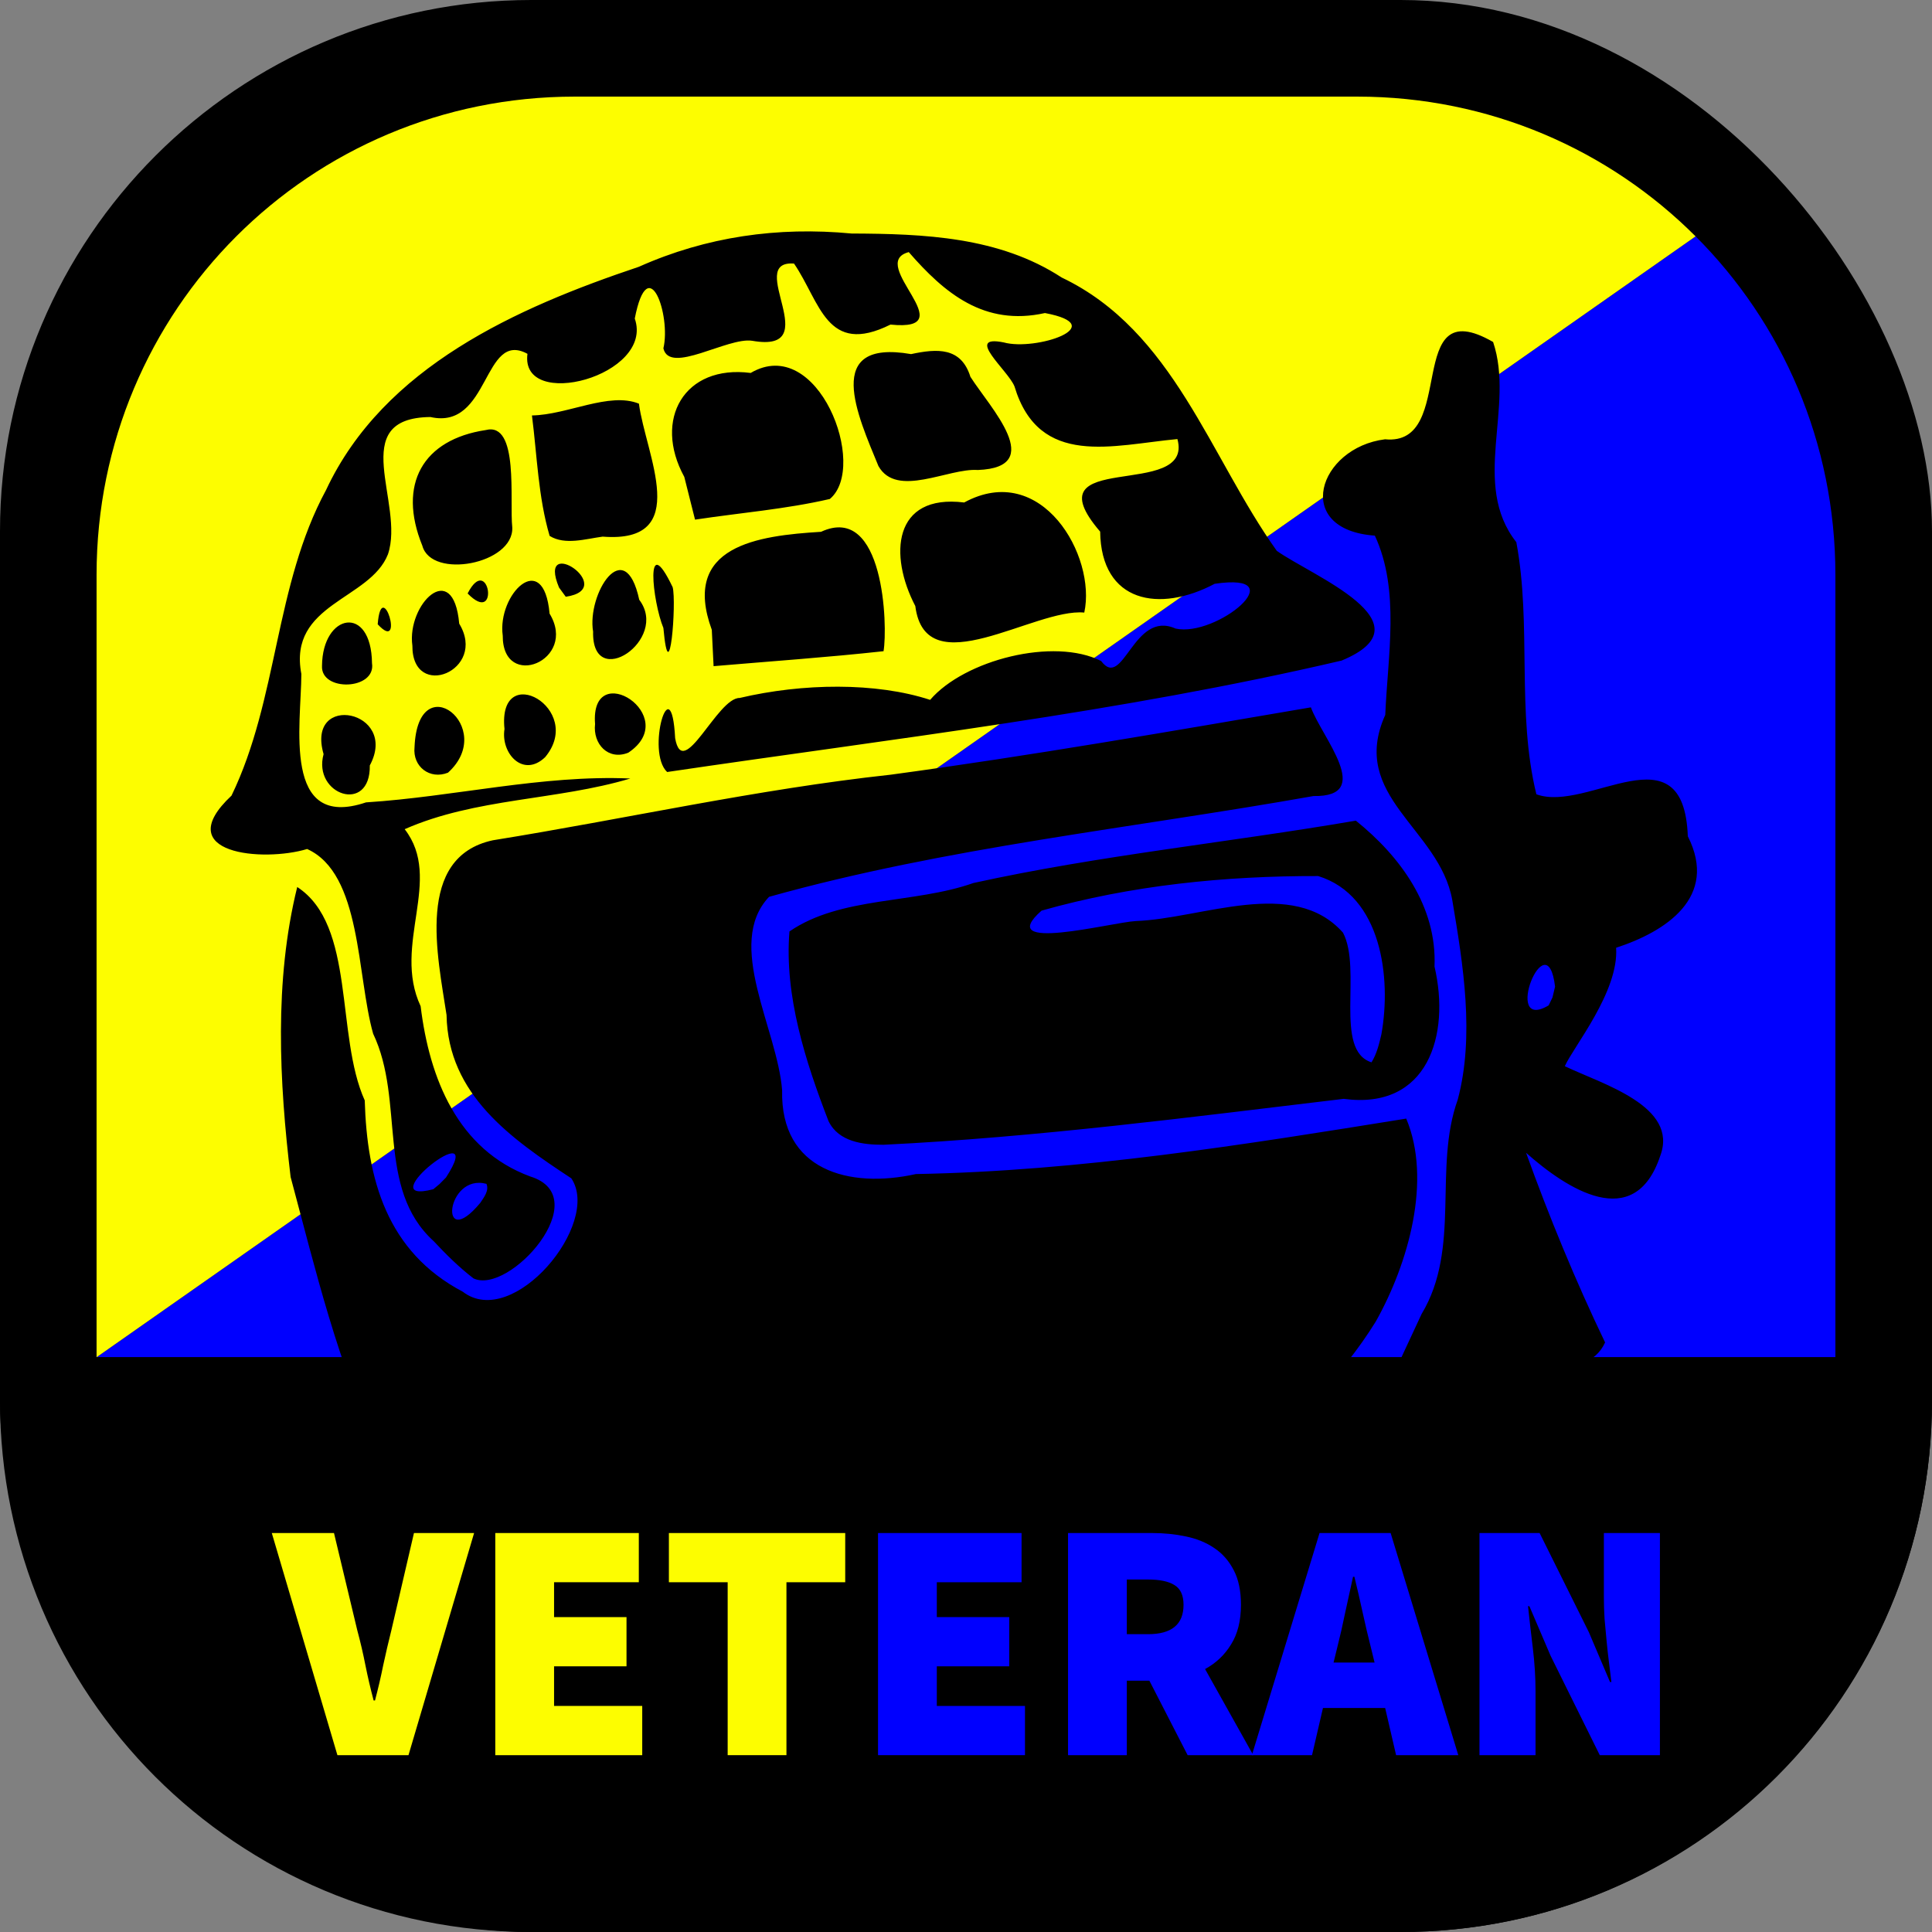 <?xml version="1.0" encoding="UTF-8" standalone="no"?>
<svg
   width="200"
   height="200"
   viewBox="0 0 52.917 52.917"
   version="1.1"
   id="svg8"
   inkscape:version="1.1 (c68e22c387, 2021-05-23)"
   sodipodi:docname="veteran.svg"
   xmlns:inkscape="http://www.inkscape.org/namespaces/inkscape"
   xmlns:sodipodi="http://sodipodi.sourceforge.net/DTD/sodipodi-0.dtd"
   xmlns="http://www.w3.org/2000/svg"
   xmlns:svg="http://www.w3.org/2000/svg"
   xmlns:rdf="http://www.w3.org/1999/02/22-rdf-syntax-ns#"
   xmlns:cc="http://creativecommons.org/ns#"
   xmlns:dc="http://purl.org/dc/elements/1.1/">
  <rect x="0" y="0" width="52.917" height="52.917" fill="#808080" stroke="none"/>
  <defs
     id="defs2">
    <rect
       x="-26.5"
       y="237.5"
       width="296"
       height="67"
       id="rect5485" />
    <rect
       x="-247"
       y="42"
       width="137"
       height="81.5"
       id="rect1185" />
    <rect
       x="-48.175"
       y="18.989"
       width="46.117"
       height="15.996"
       id="rect880" />
    <rect
       x="-255.23"
       y="125.834"
       width="102.525"
       height="46.959"
       id="rect873" />
    <inkscape:path-effect
       effect="envelope"
       id="path-effect4658"
       is_visible="true"
       yy="true"
       xx="true"
       bendpath1="m -199.084,108.424 h 7.006"
       bendpath2="m -192.078,108.424 v 6.752"
       bendpath3="m -199.084,115.176 h 7.006"
       bendpath4="m -199.084,108.424 v 6.752" />
    <inkscape:path-effect
       effect="bend_path"
       id="path-effect4656"
       is_visible="true"
       bendpath="m -192.001,114.606 c 2.126,-0.531 4.483,0.851 7.006,0"
       prop_scale="1"
       scale_y_rel="false"
       vertical="false"
       bendpath-nodetypes="cc" />
    <inkscape:path-effect
       effect="bounding_box"
       id="path-effect4654"
       is_visible="true"
       linkedpath=""
       visualbounds="false" />
    <linearGradient
       id="linearGradient3288"
       inkscape:swatch="solid">
      <stop
         style="stop-color:#000000;stop-opacity:1;"
         offset="0"
         id="stop3286" />
    </linearGradient>
    <linearGradient
       id="linearGradient1364"
       inkscape:swatch="solid">
      <stop
         style="stop-color:#ffffff;stop-opacity:1;"
         offset="0"
         id="stop1362" />
    </linearGradient>
    <rect
       x="293.803"
       y="272.59"
       width="25.456"
       height="37.83"
       id="rect1056" />
    <rect
       x="222.739"
       y="266.226"
       width="47.376"
       height="54.094"
       id="rect1050" />
    <rect
       x="139.3"
       y="246.427"
       width="58.336"
       height="48.79"
       id="rect1044" />
    <rect
       x="131.168"
       y="203.647"
       width="61.872"
       height="73.893"
       id="rect1038" />
    <rect
       x="81.671"
       y="193.04"
       width="63.64"
       height="55.508"
       id="rect1032" />
    <rect
       x="83.085"
       y="274.357"
       width="44.194"
       height="38.891"
       id="rect1026" />
    <rect
       x="3.536"
       y="269.054"
       width="65.761"
       height="53.387"
       id="rect1020" />
    <rect
       x="14.142"
       y="226.274"
       width="79.196"
       height="62.933"
       id="rect1014" />
    <rect
       x="11.314"
       y="171.827"
       width="36.416"
       height="51.619"
       id="rect1008" />
    <rect
       x="3.182"
       y="132.229"
       width="102.884"
       height="102.53"
       id="rect1002" />
  </defs>
  <sodipodi:namedview
     id="base"
     pagecolor="#ffffff"
     bordercolor="#666666"
     borderopacity="1.0"
     inkscape:pageopacity="0.0"
     inkscape:pageshadow="2"
     inkscape:zoom="2"
     inkscape:cx="58"
     inkscape:cy="141.75"
     inkscape:document-units="mm"
     inkscape:current-layer="layer1"
     showgrid="false"
     fit-margin-top="0"
     fit-margin-left="0"
     fit-margin-right="0"
     fit-margin-bottom="0"
     inkscape:window-width="1920"
     inkscape:window-height="1017"
     inkscape:window-x="-8"
     inkscape:window-y="-8"
     inkscape:window-maximized="1"
     showguides="false"
     inkscape:object-nodes="true"
     units="px"
     inkscape:snap-page="true"
     inkscape:document-rotation="0"
     inkscape:pagecheckerboard="1" />
  <g
     inkscape:label="Base"
     inkscape:groupmode="layer"
     id="layer1"
     transform="translate(249.804,-91.409)">
    <rect
       y="91.409"
       x="-249.804"
       height="52.917"
       width="52.917"
       id="rect5238-5"
       style="display:inline;fill:#000000;fill-opacity:1;fill-rule:nonzero;stroke:none;stroke-width:0.5;stroke-linecap:butt;stroke-linejoin:round;stroke-miterlimit:4;stroke-dasharray:none;stroke-dashoffset:0;stroke-opacity:0.909;paint-order:normal"
       rx="14.552"
       ry="14.552"
       inkscape:label="Bottom-rectangle" />
    <path
       id="rect18865"
       style="display:inline;fill:#0000ff;fill-opacity:1;stroke-width:0.45;stroke-linejoin:round;stroke-opacity:0.909"
       d="m -203.361,97.883 c 2.367,2.367 3.828,5.642 3.828,9.269 v 21.431 h -47.625 z"
       sodipodi:nodetypes="csccc"
       inkscape:label="Inner-rectangle" />
    <path
       id="path197"
       style="display:inline;fill:#fdfd00;fill-opacity:1;stroke-width:0.45;stroke-linejoin:round;stroke-opacity:0.909"
       d="m -234.062,94.055 h 21.431 c 3.628,0 6.902,1.46 9.269,3.828 L -247.159,128.583 v -21.431 c 0,-7.256 5.841,-13.097 13.097,-13.097 z"
       sodipodi:nodetypes="ssccss"
       inkscape:label="Inner-rectangle-2" />
    <path
       style="fill:#000000;stroke-width:0.275"
       d="m -233.285,134.601 c -2.21,-0.693 -4.545,-1.657 -6.112,-3.411 -1.149,-2.383 -1.763,-4.996 -2.447,-7.543 -0.312,-2.621 -0.455,-5.366 0.181,-7.943 1.606,1.046 1.044,4.059 1.849,5.845 0.063,2.158 0.604,4.143 2.686,5.24 1.374,1.06 3.805,-1.865 2.972,-3.106 -1.64,-1.08 -3.379,-2.287 -3.417,-4.473 -0.239,-1.596 -0.869,-4.325 1.268,-4.786 3.634,-0.585 7.23,-1.398 10.894,-1.796 3.852,-0.521 7.681,-1.191 11.512,-1.845 0.299,0.822 1.755,2.459 0.073,2.429 -4.975,0.885 -10.043,1.398 -14.914,2.761 -1.219,1.29 0.231,3.623 0.358,5.3 -0.048,2.191 1.832,2.7 3.664,2.293 4.517,-0.082 8.982,-0.802 13.43,-1.519 0.706,1.677 0.064,3.96 -0.833,5.557 -1.906,3.079 -5.135,4.968 -8.377,6.371 -2.44,1.19 -5.255,0.662 -7.872,0.827 -1.638,-0.021 -3.287,0.006 -4.915,-0.202 z m 22.421,-7.207 c 1.081,-1.801 0.314,-3.993 0.987,-5.865 0.466,-1.753 0.151,-3.69 -0.15,-5.469 -0.351,-1.963 -2.839,-2.84 -1.835,-5.07 0.066,-1.616 0.411,-3.411 -0.285,-4.91 -2.271,-0.163 -1.551,-2.409 0.279,-2.639 2.02,0.201 0.472,-4.099 2.96,-2.665 0.601,1.788 -0.617,3.891 0.636,5.483 0.425,2.277 -4.7e-4,4.661 0.549,6.905 1.411,0.52 4.036,-1.854 4.148,1.15 0.847,1.674 -0.61,2.613 -1.964,3.054 0.08,1.201 -1.173,2.715 -1.405,3.244 1.022,0.49 3.128,1.09 2.613,2.458 -0.709,2.124 -2.574,0.889 -3.674,-0.086 0.621,1.723 1.356,3.514 2.164,5.194 -0.532,1.179 -2.508,0.481 -3.701,0.659 -0.665,0 -1.329,0 -1.994,0 0.224,-0.481 0.448,-0.962 0.672,-1.444 z m 3.653,-8.958 c -0.219,-1.86 -1.472,1.279 -0.176,0.51 l 0.105,-0.217 0.07,-0.293 z m -30.718,6.965 c -1.587,-1.446 -0.774,-3.83 -1.655,-5.68 -0.453,-1.604 -0.313,-4.387 -1.808,-5.058 -1.194,0.364 -3.786,0.143 -2.071,-1.462 1.28,-2.645 1.177,-5.761 2.591,-8.373 1.58,-3.374 5.228,-4.992 8.567,-6.112 1.848,-0.825 3.804,-1.103 5.826,-0.911 1.977,0.008 4.04,0.086 5.754,1.205 3.069,1.463 4.055,4.915 5.892,7.486 0.946,0.677 4.254,1.98 1.775,3.006 -6.083,1.425 -12.301,2.139 -18.473,3.052 -0.59,-0.549 0.114,-2.938 0.219,-0.926 0.215,1.205 1.152,-1.112 1.767,-1.102 1.722,-0.406 3.731,-0.434 5.217,0.052 0.941,-1.095 3.39,-1.721 4.684,-1.064 0.609,0.815 0.88,-1.408 2.038,-0.889 1.12,0.249 3.297,-1.556 1.072,-1.226 -1.512,0.801 -3.11,0.521 -3.137,-1.429 -1.97,-2.292 2.583,-0.835 2.116,-2.535 -1.764,0.162 -3.788,0.802 -4.463,-1.444 -0.177,-0.442 -1.39,-1.423 -0.293,-1.203 0.875,0.243 2.97,-0.458 1.128,-0.805 -1.664,0.37 -2.754,-0.547 -3.73,-1.669 -1.171,0.31 1.565,2.195 -0.501,1.985 -1.752,0.872 -1.921,-0.617 -2.642,-1.671 -1.369,-0.099 0.905,2.474 -1.144,2.115 -0.678,-0.106 -2.266,0.938 -2.434,0.207 0.213,-0.892 -0.413,-2.718 -0.784,-0.817 0.546,1.572 -3.15,2.551 -2.939,0.967 -1.223,-0.666 -1.024,2.1 -2.658,1.731 -2.327,0.025 -0.691,2.365 -1.163,3.759 -0.49,1.253 -2.742,1.345 -2.372,3.279 -0.004,1.384 -0.535,4.295 1.771,3.517 2.415,-0.154 4.821,-0.758 7.239,-0.654 -2.017,0.604 -4.229,0.529 -6.18,1.388 1.067,1.374 -0.351,3.163 0.437,4.849 0.241,1.977 1.014,3.928 3.002,4.663 1.824,0.561 -0.569,3.259 -1.554,2.792 -0.397,-0.305 -0.754,-0.659 -1.095,-1.025 z m 1.449,-1.567 c -1.117,-0.296 -1.318,1.901 -0.17,0.522 0.095,-0.145 0.249,-0.332 0.17,-0.522 z m -1.108,-0.174 c 1.191,-1.84 -2.161,0.796 -0.347,0.321 l 0.169,-0.141 z m 10.479,-1.539 c -0.631,-1.629 -1.216,-3.442 -1.072,-5.2 1.407,-0.967 3.409,-0.751 5.04,-1.327 3.457,-0.76 6.986,-1.109 10.473,-1.708 1.221,0.982 2.225,2.352 2.155,3.997 0.439,1.876 -0.183,3.934 -2.487,3.623 -4.19,0.5 -8.386,1.051 -12.603,1.258 -0.557,0.001 -1.227,-0.077 -1.505,-0.642 z m 15.141,-2.383 c 0.278,-1.543 0.005,-3.798 -1.731,-4.334 -2.54,-0.007 -5.127,0.252 -7.577,0.947 -1.329,1.174 1.911,0.322 2.582,0.285 1.814,-0.066 4.312,-1.219 5.675,0.319 0.529,1.012 -0.259,3.222 0.78,3.551 0.145,-0.234 0.209,-0.503 0.271,-0.768 z m -28.973,-7.674 c -0.494,-1.709 2.075,-1.198 1.266,0.31 0.021,1.344 -1.571,0.806 -1.266,-0.31 z m 2.491,-0.189 c 0.091,-2.267 2.278,-0.537 0.917,0.697 -0.496,0.199 -0.973,-0.164 -0.917,-0.697 z m 2.464,-0.498 c -0.196,-1.912 2.219,-0.557 1.113,0.771 -0.603,0.577 -1.22,-0.107 -1.113,-0.771 z m 2.481,-0.137 c -0.144,-1.843 2.409,-0.217 0.91,0.785 -0.551,0.221 -0.974,-0.241 -0.91,-0.785 z m -7.479,-1.597 c 0.013,-1.435 1.35,-1.691 1.369,-0.07 0.116,0.741 -1.414,0.791 -1.369,0.07 z m 2.475,-0.55 c -0.157,-1.125 1.12,-2.406 1.283,-0.602 0.781,1.286 -1.292,2.123 -1.283,0.602 z m 2.475,-0.275 c -0.157,-1.125 1.12,-2.406 1.283,-0.602 0.781,1.286 -1.292,2.123 -1.283,0.602 z m 2.475,-0.109 c -0.173,-1.024 0.868,-2.698 1.264,-0.872 0.832,1.094 -1.304,2.528 -1.264,0.872 z m 3.251,-0.049 c -0.844,-2.307 1.264,-2.579 2.992,-2.685 1.728,-0.8 1.83,2.581 1.712,3.27 -1.549,0.17 -3.103,0.277 -4.655,0.41 -0.016,-0.332 -0.033,-0.663 -0.049,-0.995 z m -1.326,-0.051 c -0.297,-0.719 -0.52,-2.734 0.254,-1.117 0.11,0.412 -0.089,2.944 -0.254,1.117 z m 6.9,-0.601 c -0.724,-1.382 -0.618,-3.078 1.339,-2.836 2.121,-1.155 3.627,1.468 3.289,3.015 -1.366,-0.128 -4.347,2.019 -4.628,-0.179 z m -14.725,0.5 c 0.107,-1.354 0.761,0.825 0,0 z m 2.463,-0.844 c 0.584,-1.14 0.894,0.914 0,0 z m 2.504,-0.162 c -0.631,-1.512 1.662,0.034 0.184,0.252 z m -3.744,-1.145 c -0.687,-1.688 0.016,-2.91 1.737,-3.169 0.919,-0.236 0.646,1.94 0.726,2.668 0.041,1.005 -2.214,1.426 -2.463,0.501 z m 3.486,-0.27 c -0.314,-1.07 -0.343,-2.197 -0.484,-3.299 0.971,-0.015 2.113,-0.652 2.93,-0.323 0.182,1.394 1.48,3.836 -0.993,3.642 -0.457,0.059 -1.031,0.243 -1.453,-0.02 z m 3.687,-1.619 c -0.857,-1.568 -9.2e-4,-3.08 1.82,-2.844 1.839,-1.08 3.232,2.565 2.168,3.452 -1.214,0.281 -2.462,0.379 -3.692,0.566 -0.099,-0.391 -0.197,-0.782 -0.295,-1.173 z m 5.319,-0.294 c -0.564,-1.375 -1.544,-3.489 0.894,-3.066 0.712,-0.153 1.371,-0.196 1.625,0.621 0.534,0.84 2.108,2.479 0.204,2.553 -0.808,-0.058 -2.221,0.781 -2.723,-0.108 z"
       id="path60"
       inkscape:label="drawing" />
    <path
       id="rect19240"
       style="display:inline;fill:#000000;stroke-width:0.5;stroke-linejoin:round;stroke-opacity:0.909"
       d="m -196.888,128.583 v 1.191 c 0,8.062 -6.49,14.552 -14.552,14.552 h -23.812 c -8.062,0 -14.552,-6.49 -14.552,-14.552 v -1.191 z"
       sodipodi:nodetypes="csssscc"
       inkscape:label="Bottom-label" />
    <g
       aria-label="VETERAN"
       transform="matrix(0.234,0,0,0.234,-236.065,75.368)"
       id="text5483"
       style="font-size:40px;line-height:1.25;white-space:pre;shape-inside:url(#rect5485);fill:#fdfd00">
      <path
         d="m -19.22,273.993 -7.68,-26 h 7.28 l 2.72,11.36 q 0.56,2.08 0.96,4.12 0.4,2 0.96,4.12 h 0.16 q 0.56,-2.12 0.96,-4.12 0.44,-2.04 0.96,-4.12 l 2.64,-11.36 h 7.04 l -7.68,26 z"
         style="font-weight:900;font-family:'Source Sans Pro';-inkscape-font-specification:'Source Sans Pro Heavy'"
         id="path10005" />
      <path
         d="m -0.74,273.993 v -26 H 16.06 v 5.76 H 6.14 v 4.08 h 8.48 v 5.76 H 6.14 v 4.64 H 16.46 v 5.76 z"
         style="font-weight:900;font-family:'Source Sans Pro';-inkscape-font-specification:'Source Sans Pro Heavy'"
         id="path10007" />
      <path
         d="m 26.46,273.993 v -20.24 h -6.88 v -5.76 h 20.64 v 5.76 h -6.88 v 20.24 z"
         style="font-weight:900;font-family:'Source Sans Pro';-inkscape-font-specification:'Source Sans Pro Heavy'"
         id="path10009" />
      <path
         d="m 44.06,273.993 v -26 h 16.8 v 5.76 h -9.92 v 4.08 h 8.48 v 5.76 h -8.48 v 4.64 h 10.32 v 5.76 z"
         style="font-weight:900;font-family:'Source Sans Pro';-inkscape-font-specification:'Source Sans Pro Heavy';fill:#0000ff;fill-opacity:1"
         id="path10011" />
      <path
         d="m 66.3,273.993 v -26 h 9.84 q 2.08,0 3.96,0.4 1.92,0.4 3.32,1.36 1.44,0.96 2.28,2.6 0.84,1.6 0.84,4.04 0,2.8 -1.16,4.64 -1.12,1.84 -3.04,2.88 l 5.64,10.08 h -7.68 l -4.48,-8.72 h -2.64 v 8.72 z m 6.88,-14.16 h 2.48 q 4.16,0 4.16,-3.44 0,-1.68 -1.08,-2.32 -1.04,-0.64 -3.08,-0.64 h -2.48 z"
         style="font-weight:900;font-family:'Source Sans Pro';-inkscape-font-specification:'Source Sans Pro Heavy';fill:#0000ff;fill-opacity:1"
         id="path10013" />
      <path
         d="m 97.82,261.353 -0.44,1.8 h 4.8 l -0.44,-1.8 q -0.48,-1.88 -0.96,-4.08 -0.48,-2.2 -0.96,-4.16 h -0.16 q -0.44,2 -0.92,4.2 -0.44,2.16 -0.92,4.04 z m -10,12.64 7.92,-26 h 8.32 l 7.92,26 h -7.28 l -1.28,-5.52 h -7.28 l -1.28,5.52 z"
         style="font-weight:900;font-family:'Source Sans Pro';-inkscape-font-specification:'Source Sans Pro Heavy';fill:#0000ff;fill-opacity:1"
         id="path10015" />
      <path
         d="m 114.46,273.993 v -26 h 7.04 l 5.76,11.6 2.48,5.84 h 0.16 q -0.12,-1.04 -0.28,-2.28 -0.16,-1.24 -0.28,-2.52 -0.12,-1.32 -0.24,-2.6 -0.08,-1.32 -0.08,-2.52 v -7.52 h 6.56 v 26 h -7.04 l -5.76,-11.64 -2.48,-5.8 h -0.16 q 0.24,2.24 0.56,4.88 0.32,2.64 0.32,5.04 v 7.52 z"
         style="font-weight:900;font-family:'Source Sans Pro';-inkscape-font-specification:'Source Sans Pro Heavy';fill:#0000ff;fill-opacity:1"
         id="path10017" />
    </g>
  </g>
</svg>
